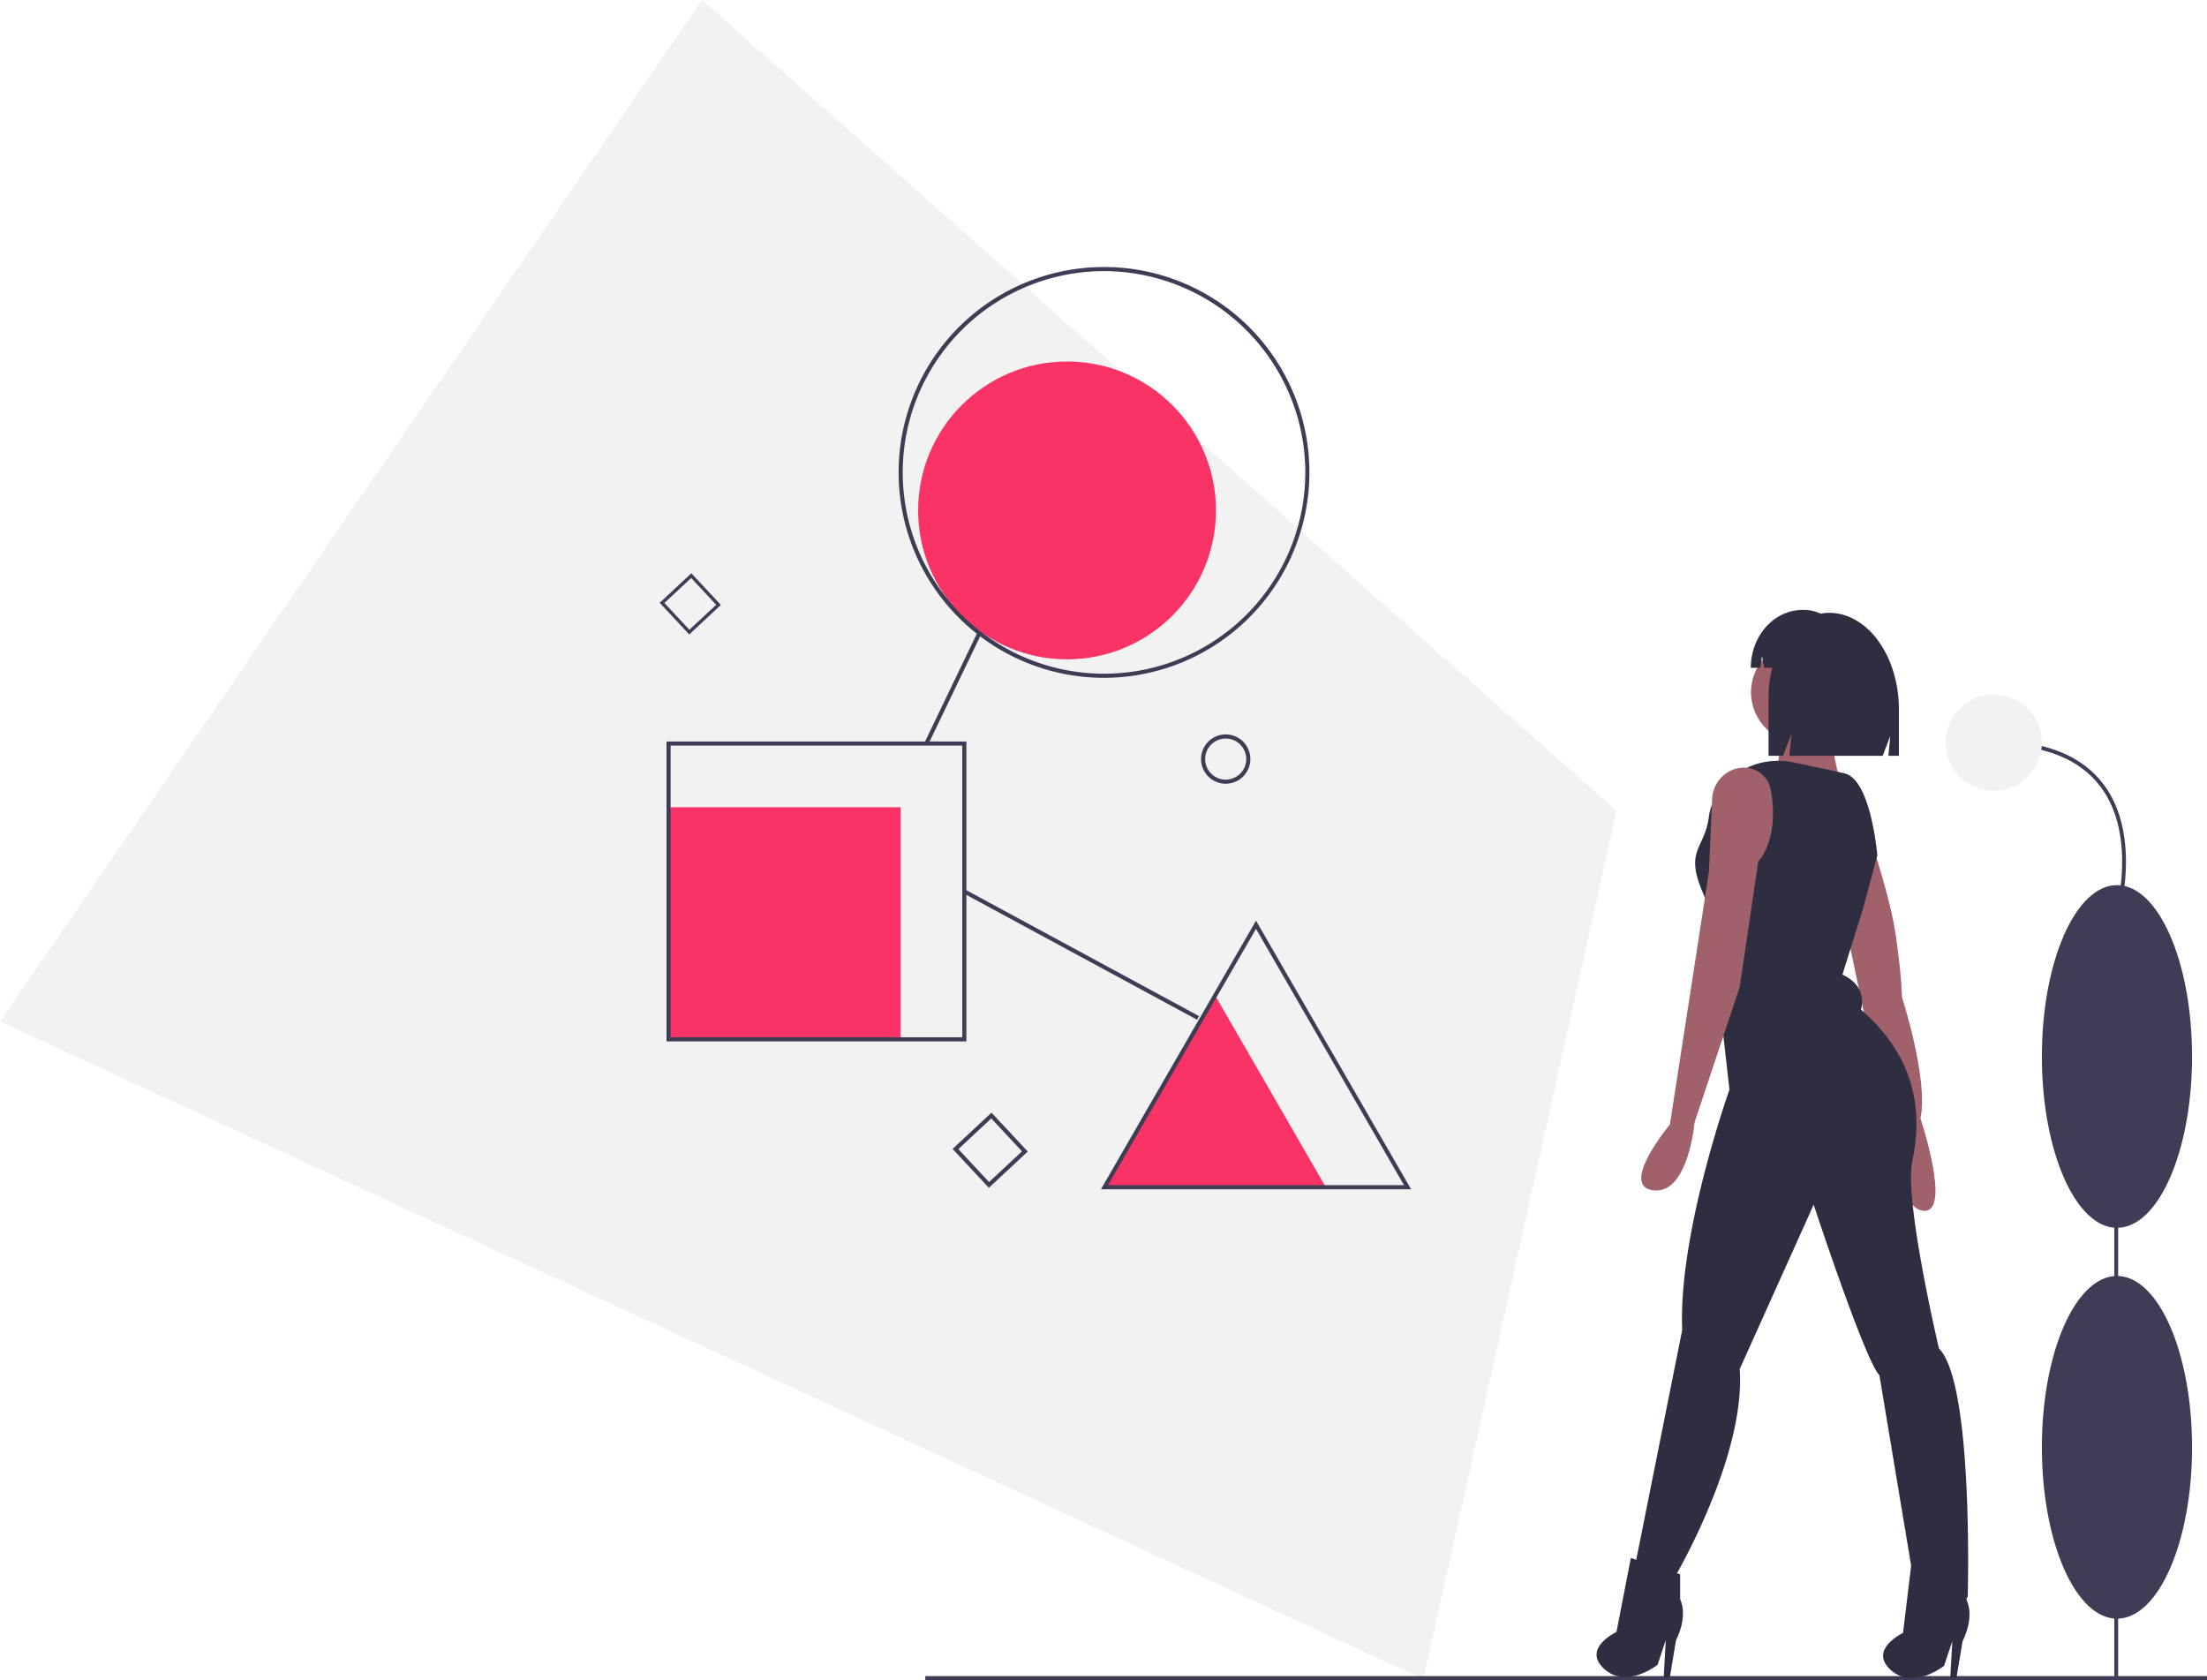 <svg id="f59a6a5b-df09-4f09-b2b0-d83868ed3390" data-name="Layer 1" xmlns="http://www.w3.org/2000/svg"
  viewBox="0 0 1074.5 818">
  <title>ideation</title>
  <polygon
    points="787 394.71 771.121 466.13 758.231 524.07 747.957 570.28 735.075 628.22 692.98 817.51 171.363 576.48 133.021 558.76 84.488 536.33 46.133 518.61 0 497.29 26.153 459.24 47.902 427.6 75.415 387.57 97.156 355.95 341.818 0 600.999 229.8 647.153 270.72 683.955 303.35 730.115 344.27 787 394.71"
    fill="#f2f2f2" />
  <polygon points="591.611 484.662 618.556 531.331 645.5 578 591.611 578 537.723 578 564.667 531.331 591.611 484.662"
    fill="#fa3366" />
  <rect x="325.5" y="393" width="113" height="113" fill="#fa3366" />
  <circle cx="519.5" cy="248.5" r="72.5" fill="#fa3366" />
  <path
    d="M647.5,410.556a12,12,0,1,1,12,12A12.013,12.013,0,0,1,647.5,410.556Zm2,0a10,10,0,1,0,10-10A10.011,10.011,0,0,0,649.5,410.556Z"
    transform="translate(-62.75 -41)" fill="#3f3d56" />
  <path
    d="M544.186,619.293l-17.664-18.938,18.938-17.664,17.664,18.938Zm-14.848-18.84,14.946,16.024,16.024-14.946-14.946-16.024Z"
    transform="translate(-62.75 -41)" fill="#3f3d56" />
  <path
    d="M398.304,349.887l-14.376-15.413L399.341,320.098l14.376,15.413ZM386.219,334.554l12.165,13.042,13.042-12.165L399.261,322.389Z"
    transform="translate(-62.75 -41)" fill="#3f3d56" />
  <rect x="450.5" y="816" width="624" height="2" fill="#3f3d56" />
  <path
    d="M600.25,371a100,100,0,1,1,100-100A100.113,100.113,0,0,1,600.25,371Zm0-198a98,98,0,1,0,98,98A98.111,98.111,0,0,0,600.25,173Z"
    transform="translate(-62.75 -41)" fill="#3f3d56" />
  <rect x="496.849" y="375.119" width="59.647" height="2"
    transform="translate(-103.191 646.938) rotate(-64.336)" fill="#3f3d56" />
  <rect x="588.144" y="441.099" width="2" height="129.383"
    transform="translate(-198.841 742.186) rotate(-61.578)" fill="#3f3d56" />
  <path d="M533.25,548h-146V402h146Zm-144-2h142V404h-142Z" transform="translate(-62.75 -41)" fill="#3f3d56" />
  <path d="M749.76,620H598.741L674.25,489.214Zm-147.555-2H746.295L674.25,493.214Z"
    transform="translate(-62.75 -41)" fill="#3f3d56" />
  <circle cx="877.5" cy="337" r="25" fill="#a0616a" />
  <path d="M953.25,391s3,30,8,35-35-3-35-3,6-25,2-29S953.25,391,953.25,391Z" transform="translate(-62.75 -41)"
    fill="#a0616a" />
  <path d="M970.75,441.5s12,34,15,55,3,30,3,30,13,40,9,59c0,0,15,45,2,45s-17-37-17-37l-20-95Z"
    transform="translate(-62.75 -41)" fill="#a0616a" />
  <path
    d="M976.75,457.5s-3-37-16-40c-6.206-1.432-16.287-3.548-25.128-5.369-15.402-3.171-31.289,4.136-38.29,18.217A25.527,25.527,0,0,0,894.75,438.5c-2,16-12,16-3,37s7,43,7,43l6,53s-25,70-23,117l-23,115s5,12,19,6c0,0,35-59,32-102l36-80s25,76,32,83l18,108s17,5,25,0c0,0,3-104-14-121,0,0-17-72-13-91s5-48-25-74c0,0,4-11-9-17l10-32Z"
    transform="translate(-62.75 -41)" fill="#2f2e41" />
  <path
    d="M914.03,414.884q-.405-.059-.827-.097c-8.854-.799-16.478,6.27-16.873,15.152L894.75,465.5l-6,39-13,84s-25,30-8,32,20-33,20-33l22-66,9-61s10.497-10.497,6.128-34.765A13.153,13.153,0,0,0,914.03,414.884Z"
    transform="translate(-62.75 -41)" fill="#a0616a" />
  <path d="M856.75,799.5l-7,36s-17,8-6,18,26-2,26-2l4-12-1,18h3l3-18s6-11,2-20v-12Z" transform="translate(-62.75 -41)"
    fill="#2f2e41" />
  <path d="M993.25,803l-4,33s-17,8-6,18,26-2,26-2l4-12-1,18h3l3-18s6-11,2-20V808Z" transform="translate(-62.75 -41)"
    fill="#2f2e41" />
  <path
    d="M953.291,339.359h-0a21.63,21.63,0,0,0-4.176.415,18.301,18.301,0,0,0-7.972-1.837h-.724c-13.951,0-25.26,12.624-25.26,28.196v0h4.674l.755-5.746,1.107,5.746h3.894a55.109,55.109,0,0,0-1.809,14.126v28.699h7.068l4.092-10.633-1.023,10.633h45.428l3.72-9.667-.93,9.667H987.25V386.424C987.25,360.431,972.046,339.359,953.291,339.359Z"
    transform="translate(-62.75 -41)" fill="#2f2e41" />
  <rect x="1029.367" y="481.54" width="1.875" height="335.244" fill="#3f3d56" />
  <ellipse cx="1030.666" cy="704.63" rx="36.557" ry="83.424" fill="#3f3d56" />
  <ellipse cx="1030.666" cy="514.348" rx="36.557" ry="83.424" fill="#3f3d56" />
  <path
    d="M1094.314,487.19l-1.796-.538c.114-.379,11.135-38.147-6.962-62.461-10.221-13.732-27.76-20.695-52.131-20.695v-1.875c24.999,0,43.046,7.219,53.64,21.457C1105.722,448.154,1094.43,486.803,1094.314,487.19Z"
    transform="translate(-62.75 -41)" fill="#3f3d56" />
  <circle cx="970.676" cy="361.559" r="23.434" fill="#f2f2f2" />
</svg>